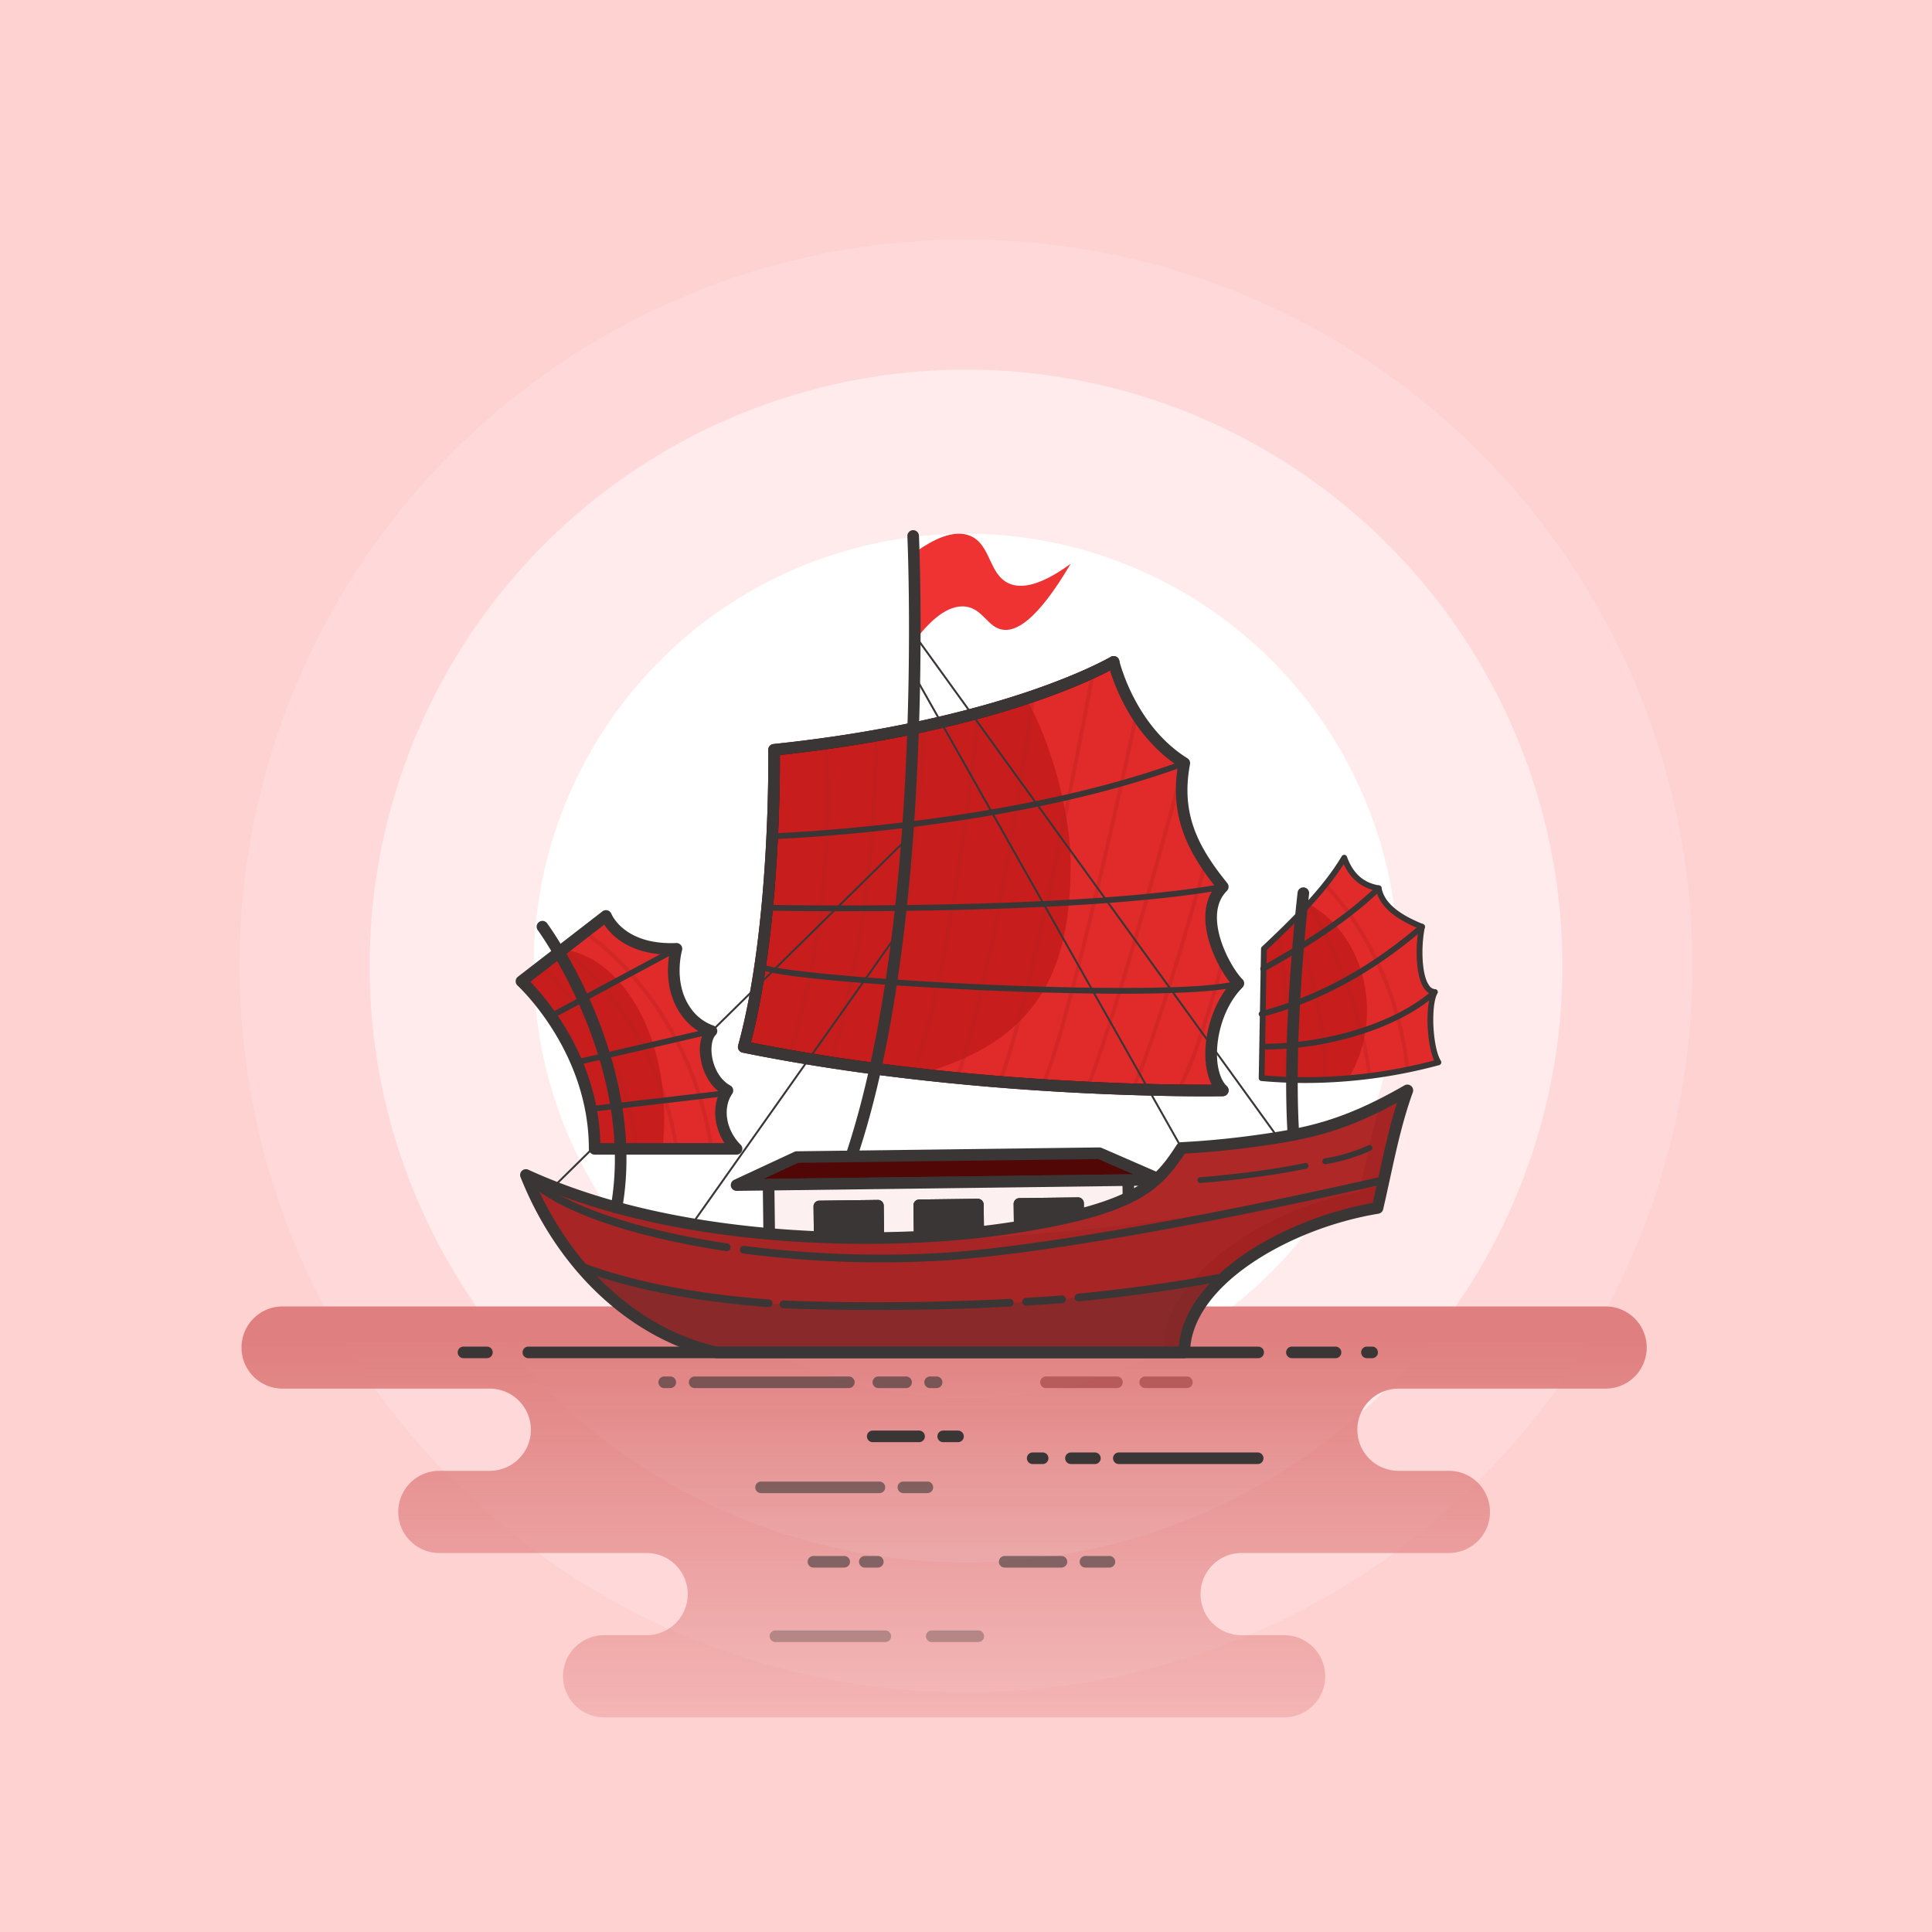 <svg id="SvgjsSvg1006" width="288" height="288" xmlns="http://www.w3.org/2000/svg" version="1.1" xmlns:xlink="http://www.w3.org/1999/xlink" xmlns:svgjs="http://svgjs.com/svgjs"><rect width="100%" height="100%" fill="#333333" stroke="none"/><defs id="SvgjsDefs1007"></defs><g id="SvgjsG1008" transform="matrix(1,0,0,1,0,0)"><svg xmlns="http://www.w3.org/2000/svg" xmlns:xlink="http://www.w3.org/1999/xlink" width="288" height="288" viewBox="0 0 1000 1000"><defs><linearGradient id="a" x1="488.674" x2="488.674" y1="992.418" y2="692.071" gradientUnits="userSpaceOnUse"><stop offset="0" stop-color="#e07f7f" stop-opacity="0" class="stopColor7fd8e0 svgShape"></stop><stop offset="1" stop-color="#e07f7f" class="stopColor7fd8e0 svgShape"></stop></linearGradient><linearGradient id="b" x1="542.264" x2="542.264" y1="594.193" y2="348.89" xlink:href="#a"></linearGradient><linearGradient id="c" x1="413.311" x2="413.311" y1="631.695" y2="479.689" xlink:href="#a"></linearGradient><linearGradient id="d" x1="378.51" x2="378.51" y1="613.395" y2="434.077" xlink:href="#a"></linearGradient><linearGradient id="e" x1="568" x2="568" y1="588.821" y2="330.256" xlink:href="#a"></linearGradient></defs><g data-name="Layer 1" fill="#000000" class="color000 svgShape"><rect width="1000" height="1000" fill="#ffd2d2" class="colord2faff svgShape"></rect><circle cx="500" cy="500" r="308.672" fill="#ffffff" opacity=".35" class="colorfff svgShape"></circle><circle cx="500" cy="500" r="375.973" fill="#ffffff" opacity=".15" class="colorfff svgShape"></circle><circle cx="500" cy="500" r="308.672" fill="#ffffff" opacity=".2" class="colorfff svgShape"></circle><circle cx="500" cy="500" r="223.758" fill="#ffffff" class="colorfff svgShape"></circle><path fill="url(#a)" d="M852.346,697.479h0a21.272,21.272,0,0,0-21.272-21.272h-684.8A21.271,21.271,0,0,0,125,697.479h0a21.271,21.271,0,0,0,21.271,21.271H253.514a21.271,21.271,0,0,1,21.271,21.272h0a21.271,21.271,0,0,1-21.271,21.272H227.4a21.271,21.271,0,0,0-21.271,21.271h0A21.271,21.271,0,0,0,227.4,803.837H334.683a21.271,21.271,0,0,1,21.272,21.271h0a21.272,21.272,0,0,1-21.272,21.272H312.69a21.272,21.272,0,0,0-21.272,21.272h0a21.271,21.271,0,0,0,21.272,21.271H664.658a21.271,21.271,0,0,0,21.271-21.271h0a21.272,21.272,0,0,0-21.271-21.272H642.664a21.272,21.272,0,0,1-21.272-21.272h0a21.271,21.271,0,0,1,21.272-21.271H749.946a21.272,21.272,0,0,0,21.272-21.272h0a21.271,21.271,0,0,0-21.272-21.271H723.834a21.272,21.272,0,0,1-21.272-21.272h0a21.272,21.272,0,0,1,21.272-21.272h107.24A21.271,21.271,0,0,0,852.346,697.479Z"></path><path fill="#e12a2a" d="M653.017,558.041a261.084,261.084,0,0,0,91.5-8.176c-4.617-7.372-5.538-29.5-1.88-36.368-8.616-.634-8.992-22.765-6.593-33.808-12.276-4.89-20.85-11.131-22.439-19.918-9.121-1.508-14.721-7.19-17.829-15.826-9.332,15.77-24.841,31.47-41.573,47.157Z" class="colore04d2b svgShape"></path><path fill="#ef3232" d="M474.542,285.251v45.005C480.7,322.371,490.177,312.585,500,314c8.768,1.264,11.153,10.494,18.678,11.882,6.708,1.237,17.621-3.733,35.49-34.051-17.229,12.565-26.659,12.61-32.133,10.071-10.3-4.776-9.149-19.882-19.663-24.459C493.68,273.659,482.66,279.527,474.542,285.251Z" class="coloref3f32 svgShape"></path><path fill="#e12a2a" d="M632.917,564.377S508.937,567,384.957,541.894c17.263-62.775,15.694-153.8,15.694-153.8C521.069,375.5,576.42,342.584,576.42,342.584S584.339,377.141,613,395c-4.856,25.844,3.5,43.682,19.917,64-14.511,14.511.813,42.73,8.083,50C625.983,524.017,622.533,553.993,632.917,564.377Z" class="colore04d2b svgShape"></path><path fill="#b91717" d="M475.774,555.972c61.5-16.833,78.394-53.313,78.394-109.143,0-26.73-10.918-64.626-23.106-85.328-28.9,9.6-72,20.487-130.411,26.6,0,0,1.569,91.023-15.694,153.8C415.871,548.154,446.783,552.689,475.774,555.972Z" opacity=".66" class="colorfa923d svgShape"></path><g opacity=".3" fill="#000000" class="color000 svgShape"><path fill="#b22222" d="M408.439 547.33a.984.984 0 01-.3-.047 1 1 0 01-.653-1.254c26.723-84.6 18.851-159.45 18.768-160.2a1 1 0 011.988-.221c.083.751 8.008 76-18.848 161.019A1 1 0 01408.439 547.33zM429.89 550.865a.987.987 0 01-.3-.045 1 1 0 01-.659-1.251c25.655-82.673 23.232-167.914 23.2-168.766a1 1 0 112-.064c.027.854 2.46 86.433-23.294 169.423A1 1 0 01429.89 550.865zM451.646 553.993a1.038 1.038 0 01-.279-.039 1 1 0 01-.682-1.239c10.615-36.642 17.35-82.819 21.132-115.105 4.1-34.994 5.7-61.649 5.72-61.914a1 1 0 112 .118c-.015.266-1.625 26.979-5.73 62.029-3.79 32.361-10.544 78.655-21.2 115.428A1 1 0 01451.646 553.993zM472.947 556.647a.985.985 0 01-.323-.053 1 1 0 01-.624-1.27c11.412-33.425 19.877-82.342 24.969-117.492 5.519-38.105 8.373-68.681 8.4-68.986a1 1 0 011.992.185c-.113 1.219-11.544 122.723-33.468 186.94A1 1 0 01472.947 556.647zM495.427 559.041a1 1 0 01-.943-1.334c20.217-57.1 39.042-194.955 39.23-196.34a1 1 0 111.982.268c-.188 1.388-19.041 139.442-39.326 196.74A1 1 0 01495.427 559.041zM517.239 562.073a.977.977 0 01-.346-.062 1 1 0 01-.591-1.284c18.585-50.215 47.972-210.4 48.267-212.017a1 1 0 111.967.36c-.295 1.614-29.714 161.974-48.359 212.35A1 1 0 01517.239 562.073zM540.148 562.073a.99.99 0 01-.364-.068 1 1 0 01-.567-1.3C556.167 517.4 586.99 370.952 587.3 369.478a1 1 0 011.957.411c-.31 1.475-31.167 148.081-48.177 191.549A1 1 0 01540.148 562.073zM562.241 565.377a1 1 0 01-.922-1.388c15.319-36.424 50.363-167.922 50.714-169.246a1 1 0 011.934.514c-.353 1.326-35.433 132.958-50.8 169.508A1 1 0 01562.241 565.377zM585.957 565.455a.985.985 0 01-.42-.093 1 1 0 01-.486-1.328c13.675-29.508 37.693-116.594 37.934-117.47a1 1 0 111.928.531c-.241.878-24.3 88.124-38.048 117.781A1 1 0 01585.957 565.455zM609.866 565.455a1 1 0 01-.882-1.47c12.015-22.565 22.853-66.8 22.961-67.247a1 1 0 011.944.472c-.109.447-11.006 44.927-23.139 67.715A1 1 0 01609.866 565.455z" class="colorb22f22 svgShape"></path></g><path fill="#5d0000" d="M623.337,567.444c-31.592,0-135.846-1.726-238.975-22.61a3,3,0,0,1-2.3-3.736c16.947-61.628,15.6-152.044,15.586-152.95a3,3,0,0,1,2.688-3.036c61.776-6.46,105.948-18.382,132.125-27.245,28.356-9.6,42.287-17.781,42.424-17.862a3,3,0,0,1,3.065,5.158c-2.265,1.348-56.458,32.916-174.278,45.629.079,15.45-.312,92.647-14.991,148.789,121.186,24.081,242.946,21.821,244.17,21.8a3,3,0,1,1,.126,6C632.78,567.381,629.389,567.444,623.337,567.444Z" class="color5d1900 svgShape"></path><path fill="#3a3636" d="M623.337,567.444c-31.592,0-135.846-1.726-238.975-22.61a3,3,0,0,1-2.3-3.736c16.947-61.628,15.6-152.044,15.586-152.95a3,3,0,0,1,2.688-3.036c61.776-6.46,105.948-18.382,132.125-27.245,28.356-9.6,42.287-17.781,42.424-17.862a3,3,0,0,1,4.456,1.91c.077.331,8.022,33.578,35.243,50.539a3,3,0,0,1,1.361,3.1c-4.783,25.457,3.839,42.428,19.3,61.56a3,3,0,0,1-.212,4.008c-6.854,6.854-5.618,17.233-3.373,24.733,2.653,8.868,7.883,17.451,11.456,21.024a3,3,0,0,1,0,4.242c-14.3,14.3-16.975,42.243-8.083,51.135a3,3,0,0,1-2.058,5.12C632.78,567.381,629.389,567.444,623.337,567.444ZM388.684,539.581C495,560.708,601.76,561.552,627.19,561.436c-6.906-13.614-2.7-38.133,9.755-52.481a66.8,66.8,0,0,1-11.029-21.379c-3.536-11.818-2.464-21.664,3.081-28.678-14.74-18.7-23.517-36.807-19.3-62.454-22.789-15.108-32.251-39.926-35.157-49.4-13.678,7.195-68.039,32.653-170.867,43.748C403.754,406.242,403.363,483.439,388.684,539.581Z" class="color3a3736 svgShape"></path><path fill="#3a3636" d="M399.729,434.349a1.5,1.5,0,0,1-.047-3c1.21-.038,122.089-4.234,212.8-37.757a1.5,1.5,0,0,1,1.04,2.814c-91.174,33.695-212.528,37.9-213.743,37.941Z" class="color3a3736 svgShape"></path><line x1="472.947" x2="611.582" y1="348.89" y2="594.193" fill="url(#b)" stroke="#3a3636" stroke-linecap="round" stroke-linejoin="round" class="colorStroke3a3736 svgStroke"></line><line x1="467.059" x2="359.563" y1="479.689" y2="631.695" fill="url(#c)" stroke="#3a3636" stroke-linecap="round" stroke-linejoin="round" class="colorStroke3a3736 svgStroke"></line><line x1="469.563" x2="287.458" y1="434.077" y2="613.395" fill="url(#d)" stroke="#3a3636" stroke-linecap="round" stroke-linejoin="round" class="colorStroke3a3736 svgStroke"></line><line x1="474.542" x2="661.458" y1="330.256" y2="588.821" fill="url(#e)" stroke="#3a3636" stroke-linecap="round" stroke-linejoin="round" class="colorStroke3a3736 svgStroke"></line><path fill="#3a3636" d="M422.779,643.321a3,3,0,0,1-2.624-4.449c24.882-45.156,41.337-121.892,47.585-221.91,4.733-75.77,1.944-138.786,1.915-139.414a3,3,0,1,1,5.994-.274c.029.63,2.832,63.918-1.918,140-6.39,102.369-22.648,177.9-48.321,224.493A3,3,0,0,1,422.779,643.321Z" class="color3a3736 svgShape"></path><polygon fill="#520707" points="600.528 610.613 381.251 613.395 412.387 598.895 569.034 596.908 600.528 610.613" class="colorfc3a4d svgShape"></polygon><path fill="#3a3636" d="M381.25,616.4a3,3,0,0,1-1.266-5.72l31.137-14.5a3,3,0,0,1,1.228-.28L569,593.907a2.966,2.966,0,0,1,1.235.249l31.5,13.706a3,3,0,0,1-1.16,5.751L381.289,616.4Zm31.819-14.51-17.891,8.333,191.346-2.428-18.1-7.876Z" class="color3a3736 svgShape"></path><rect width="186.165" height="29.491" x="397.994" y="612.003" fill="#fcf0f0" transform="rotate(-.727 490.973 626.607)" class="colorf0fafc svgShape"></rect><path fill="#3a3636" d="M398.188,645.673a3,3,0,0,1-3-2.962l-.375-29.488a3,3,0,0,1,2.962-3.038l186.151-2.362a3.1,3.1,0,0,1,2.133.852,3,3,0,0,1,.905,2.11l.374,29.488a3,3,0,0,1-2.962,3.039l-186.15,2.361Zm2.664-29.527.3,23.489L581.3,637.35l-.3-23.489Z" class="color3a3736 svgShape"></path><path fill="#3a3636" d="M476.018,644.346a3,3,0,0,1-3-2.962L472.8,623.9a3,3,0,0,1,2.962-3.038l30.339-.385a3.061,3.061,0,0,1,2.132.852,3.005,3.005,0,0,1,.906,2.11l.221,17.482a3,3,0,0,1-2.961,3.038l-30.339.385Zm2.816-17.52.146,11.482L503.318,638l-.145-11.481Z" class="color3a3736 svgShape"></path><path fill="#3a3636" d="M476.017,644.346a3,3,0,0,1-3-2.962L472.8,623.9a3,3,0,0,1,2.962-3.038l30.339-.385a3.061,3.061,0,0,1,2.132.852,3.005,3.005,0,0,1,.906,2.11l.221,17.482a3,3,0,1,1-6,.076l-.183-14.481-24.339.308.184,14.482a3,3,0,0,1-2.962,3.038Z" class="color3a3736 svgShape"></path><rect width="30.341" height="17.483" x="475.906" y="623.671" fill="#3a3636" transform="rotate(-.727 490.937 632.203)" class="color3a3736 svgShape"></rect><polyline fill="#3a3636" points="476.018 641.346 475.796 623.864 506.135 623.479 506.357 640.961" class="color3a3736 svgShape"></polyline><path fill="#3a3636" d="M424.3,644.942a3,3,0,0,1-3-2.962l-.222-17.481a3,3,0,0,1,2.962-3.038l30.339-.385a2.986,2.986,0,0,1,3.038,2.962l.222,17.482a3,3,0,0,1-2.962,3.038l-30.339.384Zm2.816-17.519.146,11.481L451.6,638.6l-.145-11.482Z" class="color3a3736 svgShape"></path><path fill="#3a3636" d="M424.3,644.942a3,3,0,0,1-3-2.962l-.222-17.481a3,3,0,0,1,2.962-3.038l30.339-.385a2.986,2.986,0,0,1,3.038,2.962l.222,17.482a3,3,0,0,1-2.962,3.038h-.039a3,3,0,0,1-3-2.962l-.183-14.482-24.34.309L427.3,641.9a3,3,0,0,1-2.962,3.038Z" class="color3a3736 svgShape"></path><rect width="30.341" height="17.483" x="424.184" y="624.268" fill="#3a3636" transform="rotate(-.727 439.232 632.82)" class="color3a3736 svgShape"></rect><polyline fill="#3a3636" points="424.296 641.943 424.074 624.461 454.413 624.076 454.635 641.558" class="color3a3736 svgShape"></polyline><path fill="#3a3636" d="M527.882,643.629a3,3,0,0,1-3-2.962l-.222-17.482a3,3,0,0,1,2.962-3.039l30.339-.384A3,3,0,0,1,561,622.724l.222,17.482a3,3,0,0,1-2.962,3.038l-30.339.385Zm2.816-17.521.146,11.483,24.339-.309-.146-11.482Z" class="color3a3736 svgShape"></path><path fill="#3a3636" d="M527.881,643.629a3,3,0,0,1-3-2.962l-.222-17.482a3,3,0,0,1,2.962-3.039l30.339-.384A3,3,0,0,1,561,622.724l.222,17.482a3,3,0,0,1-2.962,3.038h-.039a3,3,0,0,1-3-2.962l-.184-14.482-24.339.308.184,14.483a3,3,0,0,1-2.962,3.038Z" class="color3a3736 svgShape"></path><rect width="30.341" height="17.483" x="527.77" y="622.953" fill="#3a3636" transform="rotate(-.727 542.8 631.507)" class="color3a3736 svgShape"></rect><polyline fill="#3a3636" points="527.882 640.629 527.66 623.147 557.999 622.762 558.221 640.244" class="color3a3736 svgShape"></polyline><path fill="#3a3636" d="M436.246 471.654c-21.824 0-36.08-.271-36.547-.281a1.5 1.5 0 01.061-3c1.549.03 155.85 2.962 232.892-10.851a1.5 1.5 0 11.53 2.954C579.065 470.179 487.112 471.654 436.246 471.654zM581.142 514.344c-23.218 0-49.648-.76-74-1.872-37.446-1.712-109.614-6.3-114.727-11.411a1.5 1.5 0 012.115-2.129c3.255 2.765 49.534 7.67 113.28 10.567 52.834 2.4 115.456 3.152 132.765-1.938a1.5 1.5 0 11.846 2.878C631.8 513.271 608.738 514.344 581.142 514.344z" class="color3a3736 svgShape"></path><path fill="#af2828" d="M713,625.245c4.851-20.847,8.374-41.282,15.445-60.868-31.208,17.975-49.749,22.115-77.227,25.986-13.435,1.893-26.68,3.155-39.636,3.83-12.016,18.253-22.132,31.982-93.3,42.138-57.418,8.195-165.743,8.772-246.075-28.162,19.975,50.309,58.72,83.108,98.785,91.831H613C613.106,663.531,665.92,633.028,713,625.245Z" class="color28afaf svgShape"></path><g opacity=".46" fill="#000000" class="color000 svgShape"><path fill="#911c1c" d="M302.708,620.059a288.272,288.272,0,0,1-30.5-11.89c.212.534.438,1.055.655,1.585A313.406,313.406,0,0,0,302.708,620.059Z" class="color1c918e svgShape"></path><path fill="#911c1c" d="M714.167,572.086c-4.819,16.189-6.746,27.873-10.694,44.842-47.08,7.784-101.038,43.3-101.141,79.769H360.322q-1.8-.393-3.6-.852A110.5,110.5,0,0,0,370.993,700H613c.1-36.469,52.917-66.972,100-74.755,4.851-20.847,8.374-41.282,15.445-60.868C723.382,567.293,718.656,569.84,714.167,572.086Z" opacity=".6" class="color1c918e svgShape"></path></g><path style="mix-blend-mode:multiply" fill="#8c1818" d="M716.219,610.824c-97.253,22.185-163.1,26.606-209.862,30.137-3.613.591,15.91-5.2,11.926-4.63-57.418,8.195-165.743,8.772-246.075-28.162,19.975,50.309,58.72,83.108,98.785,91.831H613c.1-36.469,52.917-66.972,100-74.755,1.124-4.831,2.177-9.64,3.219-14.421Z" opacity=".17" class="color188c89 svgShape"></path><path fill="#3a3636" d="M613,702H370.993a2.036,2.036,0,0,1-.426-.046c-20.548-4.474-40.55-15.122-57.843-30.793-18.043-16.35-32.7-37.878-42.375-62.254a2,2,0,0,1,3.349-2.073c13.631,15.215,52.991,29.31,102.721,36.784a2,2,0,1,1-.595,3.955c-44.689-6.717-80.235-18.359-98.233-31.884A161.344,161.344,0,0,0,315.41,668.2c16.715,15.148,36.007,25.45,55.8,29.8H611.06c1.927-35.829,52.732-66.239,100.292-74.5.765-3.324,1.5-6.653,2.242-10.024C621.216,634.451,540.3,648.58,491.227,652.285A556.431,556.431,0,0,1,384.7,648.823a2,2,0,0,1,.523-3.965,552.45,552.45,0,0,0,105.731,3.437c48.678-3.676,132.734-18.413,224.824-39.422a2,2,0,0,1,2.4,2.376c-1.064,4.883-2.111,9.663-3.225,14.449a2,2,0,0,1-1.622,1.521c-23.943,3.958-48.294,13.542-66.806,26.294-9.78,6.736-17.462,14.025-22.833,21.666-5.739,8.163-8.661,16.515-8.684,24.827A2,2,0,0,1,613,702Z" class="color3a3736 svgShape"></path><path fill="#722d2d" d="M529.425,673.882c-87.09,5.576-169.523,3.761-229.227-18.6,20,23.635,45.121,39.125,70.8,44.715H613c.04-14.3,8.189-27.685,20.917-39.141A859.3,859.3,0,0,1,529.425,673.882Z" opacity=".54" class="color2d5b72 svgShape"></path><path fill="#3a3636" d="M453.188 678.057c-17 0-33.5-.308-47.736-.936a2 2 0 01.176-4c34.027 1.5 80.994 1.167 116.872-.833a2 2 0 01.223 3.994C501.735 677.455 476.962 678.057 453.188 678.057zM531.193 675.767a2 2 0 01-.13-4c1.5-.1 3.113-.2 4.787-.306 4.5-.284 9.613-.607 13.646-.948a2 2 0 11.338 3.986c-4.077.345-9.206.668-13.732.954-1.67.105-3.285.207-4.775.306C531.282 675.766 531.237 675.767 531.193 675.767z" class="color3a3736 svgShape"></path><path fill="#3a3636" d="M613,702H370.993a2.036,2.036,0,0,1-.426-.046c-26.481-5.766-52.014-21.881-71.9-45.377a2,2,0,0,1,2.228-3.165c26.493,9.921,58.244,16.192,97.069,19.174a2,2,0,1,1-.307,3.988c-35.671-2.739-65.468-8.243-90.773-16.787,18.411,19.621,41,33.084,64.321,38.213H611.06c.62-11.565,6.342-23.179,16.7-33.969-22.5,4.061-45.794,7.264-69.35,9.535a2,2,0,1,1-.384-3.982c25.723-2.48,51.132-6.076,75.519-10.689a2,2,0,0,1,1.71,3.451c-13.215,11.894-20.219,24.917-20.255,37.66A2,2,0,0,1,613,702Z" class="color3a3736 svgShape"></path><path fill="#3a3636" d="M613,703H370.993a3.049,3.049,0,0,1-.639-.068c-20.719-4.512-40.879-15.242-58.3-31.03-18.156-16.453-32.9-38.108-42.632-62.626a3,3,0,0,1,4.041-3.833c82.278,37.828,192.337,35.349,244.4,27.918,71.019-10.135,79.932-23.675,91.217-40.818a3,3,0,0,1,2.35-1.347c13.022-.677,26.27-1.958,39.375-3.8,25.327-3.569,44.311-7.28,76.147-25.616a3,3,0,0,1,4.319,3.619c-5.244,14.523-8.469,29.327-11.884,45-1.106,5.073-2.248,10.318-3.461,15.529a3,3,0,0,1-2.433,2.28c-23.8,3.935-48.006,13.459-66.4,26.131-20,13.776-31.04,30-31.084,45.673A3,3,0,0,1,613,703Zm-241.685-6H610.124c1.306-16.725,13.109-33.52,33.559-47.605,18.585-12.8,42.842-22.5,66.842-26.769,1.039-4.533,2.032-9.086,3-13.508,2.882-13.232,5.632-25.852,9.583-38.316-28.76,15.6-47.305,19.128-71.466,22.532-12.772,1.8-25.677,3.067-38.388,3.773-13.123,19.7-25.867,32.393-94.543,42.194-51.259,7.316-158.119,9.863-240.795-25.328,9.313,20.824,22.411,39.2,38.17,53.483C332.639,682.46,351.732,692.672,371.318,697ZM713,625.245h0Z" class="color3a3736 svgShape"></path><path fill="#e12a2a" d="M307.792,594.643h73.459c-9.064-9.064-10.346-21.95-4.729-30.188-11.648-6.406-14.006-25.042-8.249-30.8,0,0-7.884-2.135-13.712-10.83-9.571-14.28-4.432-31.724-4.432-31.724-29.307,1.225-36.466-17.009-36.466-17.009l-43.75,33.83S307.792,542.23,307.792,594.643Z" class="colore04d2b svgShape"></path><path fill="#b91717" d="M342.864,594.643a133.173,133.173,0,0,0,.961-16.011c0-45.872-23.126-83.5-52.557-87.222l-21.356,16.513s37.88,34.307,37.88,86.72Z" opacity=".66" class="colorfa923d svgShape"></path><g opacity=".3" fill="#000000" class="color000 svgShape"><path fill="#b22222" d="M328.93 595.643a1 1 0 01-1-.976c-1.236-50.583-47.972-93.5-48.444-93.926a1 1 0 111.343-1.482c.478.433 47.843 43.909 49.1 95.359a1 1 0 01-.975 1.025zM350.128 595.192a1 1 0 01-.986-.844C338.229 525 291.183 492.559 290.708 492.239a1 1 0 111.119-1.658c.481.325 48.244 33.262 59.29 103.456a1 1 0 01-.832 1.144A1.2 1.2 0 01350.128 595.192z" class="colorb22f22 svgShape"></path><path fill="#b22222" d="M368.271,595.643a1,1,0,0,1-.987-.854c-11.345-76.371-64.576-111.04-65.112-111.382a1,1,0,0,1,1.073-1.688c.136.087,13.812,8.879,28.689,27.093A175.8,175.8,0,0,1,369.262,594.5a1,1,0,0,1-.842,1.136A1.067,1.067,0,0,1,368.271,595.643Z" class="colorb22f22 svgShape"></path></g><path fill="#3a3636" d="M381.251,597.643H307.792a3,3,0,0,1-3-3c0-50.5-36.524-84.163-36.893-84.5a3,3,0,0,1,.179-4.6l43.75-33.83A3,3,0,0,1,316.456,473c.263.645,6.954,16.226,33.548,15.107a3,3,0,0,1,3,3.845c-.046.157-4.6,16.313,4.046,29.207a24.173,24.173,0,0,0,12.02,9.609,3.007,3.007,0,0,1,1.321,5.012c-1.79,1.79-2.552,6.08-1.9,10.676.758,5.331,3.645,12.169,9.472,15.373a3,3,0,0,1,1.033,4.32c-5.085,7.458-3.206,18.8,4.372,26.375a3,3,0,0,1-2.121,5.122Zm-70.459-3h0Zm-.04-3H374.99c-5.309-8.213-6.343-18.332-2.483-26.233-5.229-3.98-8.874-10.535-9.952-18.111a22.766,22.766,0,0,1,1.251-12.258A31.4,31.4,0,0,1,352.069,524.5c-7.525-11.227-6.712-24.037-5.664-30.341-20.713-.278-30.084-10.158-33.666-15.555l-38.262,29.586C283,516.9,309.587,547.531,310.752,591.643Z" class="color3a3736 svgShape"></path><path fill="#b91717" d="M697.985,558.1a67.651,67.651,0,0,0,9.54-35.054c0-24.419-12.334-45.46-30.113-55.114-7.05,7.73-14.981,15.451-23.212,23.168l-1.183,66.939A256.491,256.491,0,0,0,697.985,558.1Z" opacity=".66" class="colorfa923d svgShape"></path><g opacity=".3" fill="#000000" class="color000 svgShape"><path fill="#b22222" d="M664.47 559.7a.981.981 0 01-.3-.045 1 1 0 01-.659-1.251c6.136-19.827-2.951-73.491-3.042-74.03a1 1 0 111.97-.338c.381 2.223 9.259 54.679 2.982 74.96A1 1 0 01664.47 559.7zM728.444 553.993a1 1 0 01-.993-.889c-6.8-60.556-41.852-94.038-42.206-94.369a1 1 0 011.367-1.46c.359.336 35.939 34.283 42.827 95.607a1 1 0 01-.882 1.105A1.084 1.084 0 01728.444 553.993zM685.929 560.062a1 1 0 01-1-1c0-47.591-16.949-81.2-17.119-81.535a1 1 0 111.779-.913c.174.338 17.34 34.348 17.34 82.448A1 1 0 01685.929 560.062zM708.871 557.935a1 1 0 01-.992-.88c-5.732-47.342-31.059-88.182-31.315-88.59a1 1 0 011.7-1.062c.257.41 25.818 41.614 31.605 89.411a1 1 0 01-.994 1.121z" class="colorb22f22 svgShape"></path></g><path fill="#3a3636" d="M675.731,560.553q-11.452,0-22.848-1.018a1.5,1.5,0,0,1-1.366-1.52l1.183-66.94a1.509,1.509,0,0,1,.474-1.068c15.863-14.871,31.847-30.837,41.308-46.826a1.5,1.5,0,0,1,2.7.257c3.115,8.656,8.565,13.514,16.663,14.853a1.5,1.5,0,0,1,1.23,1.213c1.341,7.411,8.379,13.558,21.518,18.791a1.5,1.5,0,0,1,.911,1.712c-1.9,8.762-1.957,24.466,2.28,30.136A4.047,4.047,0,0,0,742.745,512a1.5,1.5,0,0,1,1.214,2.2c-3.524,6.616-2.4,28.123,1.826,34.868a1.5,1.5,0,0,1-.883,2.245A266.808,266.808,0,0,1,675.731,560.553Zm-21.19-3.886a260.674,260.674,0,0,0,87.771-7.771c-3.711-8.265-4.624-26.185-1.75-34.365a7.632,7.632,0,0,1-3.178-2.593c-4.782-6.4-4.846-21.813-3.06-31.327-12.877-5.327-20.086-11.736-21.98-19.547-7.7-1.568-13.345-6.2-16.84-13.808-9.676,15.287-24.777,30.389-39.816,44.506Z" class="color3a3736 svgShape"></path><path fill="#3a3636" d="M653.8 503a1.5 1.5 0 01-.737-2.807c27.252-15.367 45.049-27.782 59.507-41.513a1.5 1.5 0 112.067 2.174c-14.648 13.911-32.621 26.457-60.1 41.953A1.5 1.5 0 01653.8 503zM710.219 703h-2.7a3 3 0 110-6h2.7a3 3 0 010 6zM691.267 703h-22.58a3 3 0 110-6h22.58a3 3 0 010 6zM651.218 703H273.479a3 3 0 010-6H651.218a3 3 0 010 6zM252.031 703H239.909a3 3 0 010-6h12.122a3 3 0 010 6z" class="color3a3736 svgShape"></path><g style="mix-blend-mode:multiply" opacity=".48" fill="#000000" class="color000 svgShape"><path fill="#892929" d="M614.343 718.469h-21.6a3 3 0 010-6h21.6a3 3 0 010 6zM578.126 718.469H541.4a3 3 0 010-6h36.73a3 3 0 010 6z" class="color298589 svgShape"></path></g><g style="mix-blend-mode:overlay" fill="#000000" class="color000 svgShape"><path fill="#3a3636" d="M495.868 746.465H488.2a3 3 0 110-6h7.666a3 3 0 110 6zM475.719 746.465h-24a3 3 0 010-6h24a3 3 0 010 6z" class="color3a3736 svgShape"></path></g><path fill="#3a3636" d="M319.1,627.982a3.049,3.049,0,0,1-.526-.046,3,3,0,0,1-2.431-3.477c12.9-72.94-37.262-142.3-37.77-142.994a3,3,0,1,1,4.834-3.553c.536.728,13.241,18.143,24.488,45.1,10.408,24.944,21.347,62.974,14.356,102.493A3,3,0,0,1,319.1,627.982Z" class="color3a3736 svgShape"></path><path fill="#3a3636" d="M285.127 527.49a1.5 1.5 0 01-.71-2.821l65-34.889a1.5 1.5 0 011.419 2.643l-65 34.889A1.49 1.49 0 01285.127 527.49zM298.4 551.365a1.5 1.5 0 01-.337-2.961L367.934 532.2a1.5 1.5 0 01.678 2.922l-69.873 16.209A1.475 1.475 0 01298.4 551.365zM306.866 575.389a1.5 1.5 0 01-.172-2.991l68.8-8.037a1.5 1.5 0 01.347 2.981l-68.8 8.037A1.508 1.508 0 01306.866 575.389z" class="color3a3736 svgShape"></path><g opacity=".62" fill="#000000" class="color000 svgShape"><path fill="#3a3636" d="M484.785 718.469h-3.358a3 3 0 010-6h3.358a3 3 0 110 6zM468.984 718.469H454.635a3 3 0 010-6h14.349a3 3 0 010 6zM439.355 718.469H359.563a3 3 0 010-6h79.792a3 3 0 010 6zM346.942 718.469H343.8a3 3 0 010-6h3.14a3 3 0 010 6z" class="color3a3736 svgShape"></path></g><path fill="#3a3636" d="M650.974 757.794H579.106a3 3 0 010-6h71.868a3 3 0 010 6zM566.718 757.794H554.329a3 3 0 010-6h12.389a3 3 0 010 6zM539.664 757.794H534.52a3 3 0 010-6h5.144a3 3 0 010 6z" class="color3a3736 svgShape"></path><g opacity=".59" fill="#000000" class="color000 svgShape"><path fill="#3a3636" d="M480.005 772.845H467.581a3 3 0 110-6h12.424a3 3 0 010 6zM455.173 772.845H393.914a3 3 0 010-6h61.259a3 3 0 010 6z" class="color3a3736 svgShape"></path></g><g opacity=".59" fill="#000000" class="color000 svgShape"><path fill="#3a3636" d="M574.241 811.374H561.816a3 3 0 010-6h12.425a3 3 0 010 6zM549.409 811.374H520.038a3 3 0 010-6h29.371a3 3 0 010 6z" class="color3a3736 svgShape"></path></g><g opacity=".59" fill="#000000" class="color000 svgShape"><path fill="#3a3636" d="M454.35 811.374h-6.733a3 3 0 110-6h6.733a3 3 0 110 6zM436.959 811.374H421.045a3 3 0 010-6h15.914a3 3 0 110 6z" class="color3a3736 svgShape"></path></g><g opacity=".33" fill="#000000" class="color000 svgShape"><path fill="#3a3636" d="M506.356 849.908H482.285a3 3 0 110-6h24.071a3 3 0 110 6zM458.246 849.908h-56.9a3 3 0 010-6h56.9a3 3 0 010 6z" class="color3a3736 svgShape"></path></g><path fill="#3a3636" d="M685.927 602.545a1.5 1.5 0 01-.222-2.983 87.218 87.218 0 0022.533-6.729 1.5 1.5 0 011.268 2.719 90.445 90.445 0 01-23.354 6.976A1.429 1.429 0 01685.927 602.545zM621.391 612.323a1.5 1.5 0 01-.108-3c.3-.021 30.01-2.236 54.184-7.361a1.5 1.5 0 01.623 2.935c-24.378 5.167-54.288 7.4-54.588 7.418C621.465 612.322 621.428 612.323 621.391 612.323zM653.8 543.261a1.5 1.5 0 010-3c33.9 0 69.2-11.2 87.837-27.883a1.5 1.5 0 112 2.236C724.487 531.748 688.384 543.261 653.8 543.261zM653.016 526.344a1.5 1.5 0 01-.376-2.952c28.931-7.5 56.661-22.588 82.421-44.839a1.5 1.5 0 011.96 2.271c-26.111 22.554-54.248 37.853-83.627 45.472A1.542 1.542 0 01653.016 526.344z" class="color3a3736 svgShape"></path><path fill="#3a3636" d="M669.471,590.394a3,3,0,0,1-2.992-2.815c-3.305-53.39,5.07-124.923,5.155-125.64a3,3,0,0,1,5.959.707c-.085.711-8.4,71.719-5.125,124.562a3,3,0,0,1-2.809,3.18C669.6,590.392,669.533,590.394,669.471,590.394Z" class="color3a3736 svgShape"></path></g></svg></g></svg>